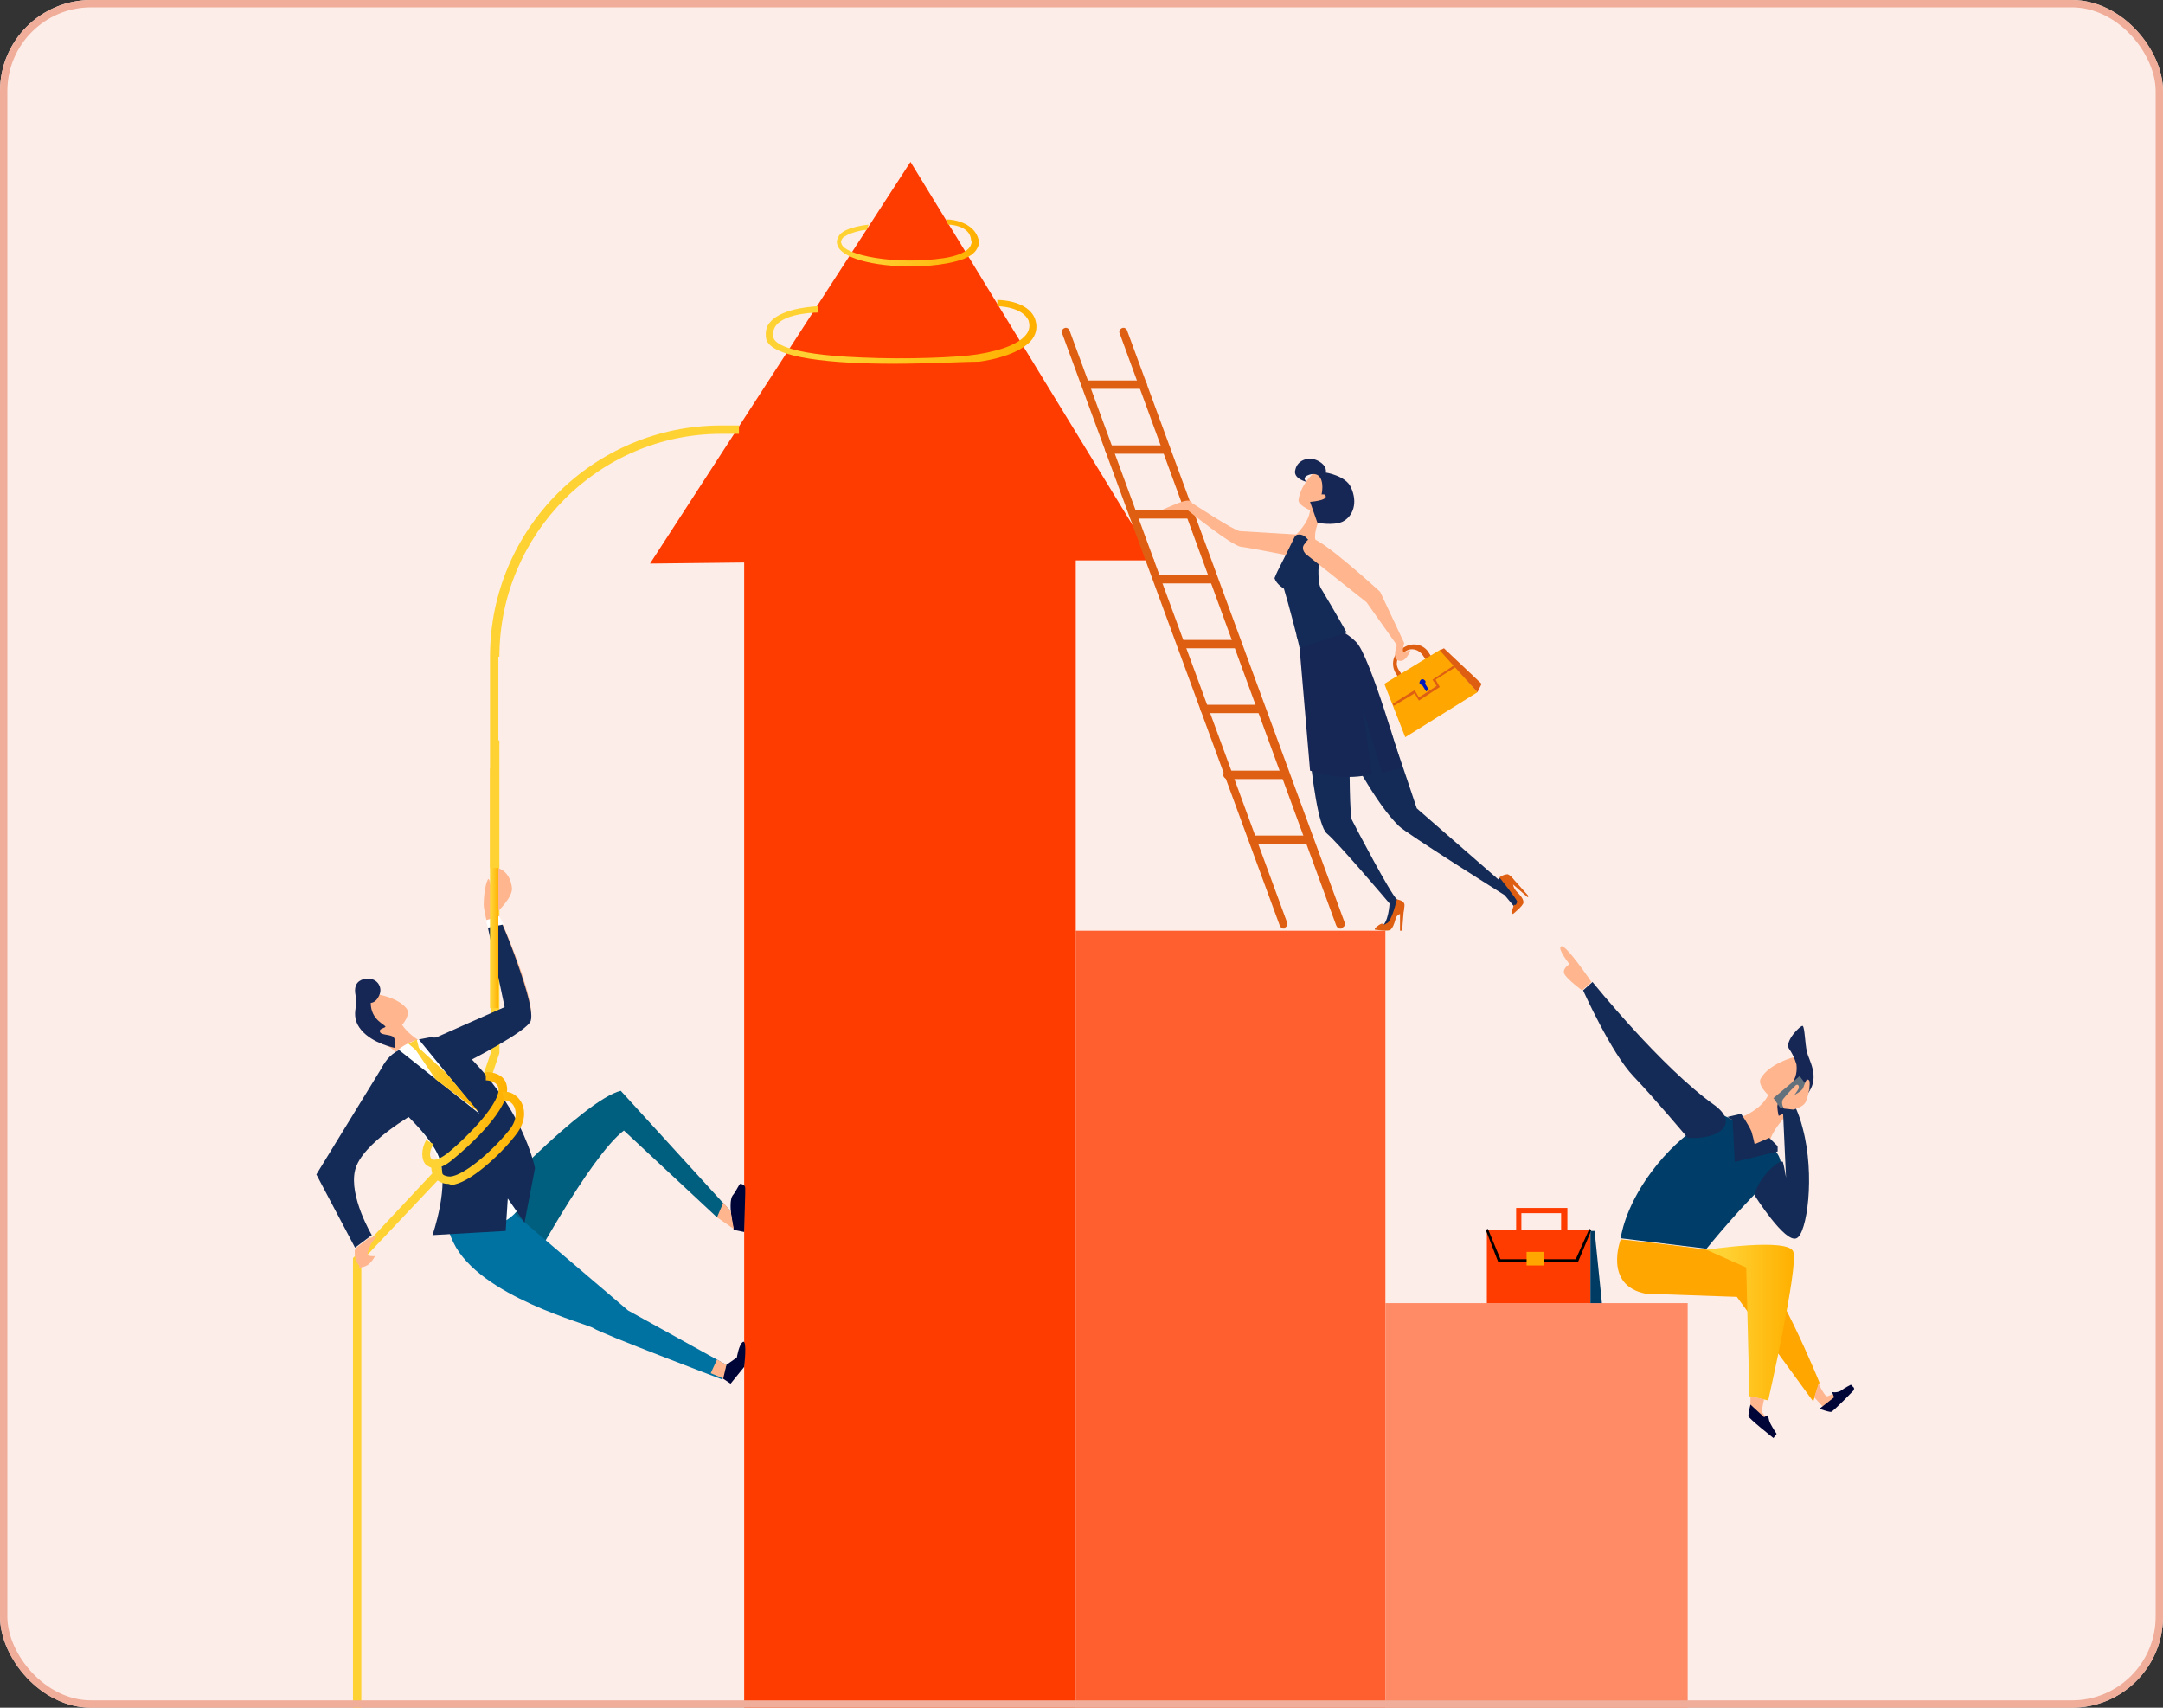 <svg width="190" height="150" viewBox="0 0 190 150" fill="none" xmlns="http://www.w3.org/2000/svg">
<rect x="0" y="0" width="190" height="150" fill="#333333" stroke="none"/>
<g clip-path="url(#clip0_1924_1833)">
<rect width="190" height="150" rx="8" fill="#FCEDE9"/>
<g clip-path="url(#clip1_1924_1833)">
<path d="M121.694 81.752H94.496V220.863H121.694V81.752Z" fill="#FF5F2E"/>
<path d="M101.387 49.225L79.979 14.217L57.1 49.501L65.369 49.409V220.862H94.496V49.225H101.387Z" fill="#FF3C00"/>
<path d="M78.417 31.951C73.363 31.951 67.666 31.492 67.299 29.746C67.207 29.195 67.299 28.643 67.666 28.276C68.769 26.989 71.801 26.898 71.893 26.898V27.449C71.893 27.449 68.953 27.449 68.126 28.643C67.942 28.919 67.85 29.286 67.942 29.654C68.034 30.021 68.769 31.124 75.66 31.4C79.611 31.584 84.114 31.4 85.859 31.124C88.156 30.757 89.719 30.113 90.27 29.195C90.454 28.827 90.454 28.551 90.362 28.184C89.81 26.898 87.605 26.898 87.605 26.898V26.346C87.697 26.346 90.27 26.346 90.913 28C91.097 28.551 91.097 29.011 90.821 29.562C90.27 30.573 88.524 31.4 86.043 31.767C84.757 31.767 81.725 31.951 78.417 31.951Z" fill="url(#paint0_linear_1924_1833)"/>
<path d="M80.071 23.406C76.763 23.406 73.823 22.671 73.547 21.476C73.455 21.201 73.547 20.925 73.731 20.649C74.282 19.914 76.303 19.731 76.303 19.731L76.12 20.19C75.752 20.19 74.466 20.466 74.006 20.925C73.914 21.109 73.823 21.201 73.914 21.384C74.098 22.395 78.6 23.314 82.919 22.671C84.114 22.487 84.94 22.12 85.216 21.66C85.308 21.476 85.4 21.293 85.308 21.109C85.216 19.731 83.287 19.731 83.287 19.731L83.103 19.271C83.93 19.271 85.584 19.639 85.951 21.017C86.043 21.384 85.951 21.66 85.767 21.936C85.308 22.671 84.114 22.947 83.195 23.13C82.184 23.314 81.081 23.406 80.071 23.406Z" fill="url(#paint1_linear_1924_1833)"/>
<path d="M148.248 114.462H121.693V220.862H148.248V114.462Z" fill="#FF8A66"/>
<path d="M112.781 81.568C112.597 81.568 112.505 81.476 112.413 81.292L93.302 29.286C93.21 29.102 93.302 28.919 93.485 28.827C93.669 28.735 93.853 28.827 93.945 29.011L113.056 81.016C113.148 81.2 113.056 81.384 112.873 81.476C112.873 81.568 112.781 81.568 112.781 81.568Z" fill="#DE5F12"/>
<path d="M117.742 81.568C117.559 81.568 117.467 81.476 117.375 81.292L98.355 29.286C98.263 29.102 98.355 28.919 98.539 28.827C98.723 28.735 98.906 28.827 98.998 29.011L118.11 81.016C118.202 81.2 118.11 81.384 117.926 81.476C117.834 81.568 117.834 81.568 117.742 81.568Z" fill="#DE5F12"/>
<path d="M100.377 34.156H95.415C95.231 34.156 95.047 33.972 95.047 33.788C95.047 33.605 95.231 33.421 95.415 33.421H100.377C100.56 33.421 100.744 33.605 100.744 33.788C100.744 33.972 100.56 34.156 100.377 34.156Z" fill="#DE5F12"/>
<path d="M102.398 39.853H97.436C97.253 39.853 97.069 39.669 97.069 39.485C97.069 39.301 97.253 39.118 97.436 39.118H102.398C102.582 39.118 102.766 39.301 102.766 39.485C102.766 39.669 102.582 39.853 102.398 39.853Z" fill="#DE5F12"/>
<path d="M104.512 45.55H99.642C99.458 45.55 99.274 45.366 99.274 45.182C99.274 44.998 99.458 44.815 99.642 44.815H104.512C104.695 44.815 104.879 44.998 104.879 45.182C104.879 45.366 104.695 45.55 104.512 45.55Z" fill="#DE5F12"/>
<path d="M106.533 51.246H101.755C101.571 51.246 101.387 51.062 101.387 50.879C101.387 50.695 101.571 50.511 101.755 50.511H106.533C106.717 50.511 106.9 50.695 106.9 50.879C106.9 51.062 106.717 51.246 106.533 51.246Z" fill="#DE5F12"/>
<path d="M108.646 56.943H103.776C103.593 56.943 103.409 56.759 103.409 56.575C103.409 56.392 103.593 56.208 103.776 56.208H108.646C108.83 56.208 109.014 56.392 109.014 56.575C109.014 56.759 108.83 56.943 108.646 56.943Z" fill="#DE5F12"/>
<path d="M110.668 62.64H105.798C105.614 62.64 105.43 62.456 105.43 62.272C105.43 62.088 105.614 61.904 105.798 61.904H110.668C110.851 61.904 111.035 62.088 111.035 62.272C111.035 62.456 110.851 62.64 110.668 62.64Z" fill="#DE5F12"/>
<path d="M112.689 68.428H107.819C107.635 68.428 107.452 68.245 107.452 68.061C107.452 67.877 107.635 67.693 107.819 67.693H112.689C112.873 67.693 113.057 67.877 113.057 68.061C113.057 68.245 112.965 68.428 112.689 68.428Z" fill="#DE5F12"/>
<path d="M114.894 74.125H110.116C109.932 74.125 109.749 73.941 109.749 73.758C109.749 73.574 109.932 73.39 110.116 73.39H114.894C115.078 73.39 115.262 73.574 115.262 73.758C115.262 73.941 115.078 74.125 114.894 74.125Z" fill="#DE5F12"/>
<path d="M31.74 110.787L41.02 100.955L43.869 92.502V65.029H43.134V92.41L40.377 100.496L31.005 110.511V174.186H31.74V110.787Z" fill="url(#paint2_linear_1924_1833)"/>
<path d="M43.685 76.239C43.685 76.239 44.788 76.422 44.971 77.984C45.063 78.811 43.685 80.098 43.685 80.098C43.685 80.098 46.993 87.356 46.625 89.378C46.441 90.297 38.723 93.788 38.723 93.788L37.437 91.859C37.437 91.859 44.053 89.102 44.604 88.735C45.155 88.367 42.49 80.925 42.49 79.454C42.49 78.076 42.858 76.974 42.95 77.249C43.134 77.525 43.225 78.995 43.225 78.995C43.225 78.995 43.961 77.249 43.685 76.239Z" fill="#FFB68E"/>
<path d="M63.348 120.985L63.807 119.883L64.726 119.24C64.726 119.24 64.91 118.045 65.277 117.861C65.645 117.678 65.369 120.067 65.369 120.067L64.175 121.537L63.348 120.985Z" fill="#000538"/>
<path d="M64.45 108.03C64.45 108.03 63.899 105.641 64.358 104.998C64.542 104.814 64.91 104.079 65.001 103.987C65.001 103.987 65.461 103.987 65.461 104.355C65.461 104.446 65.461 104.814 65.461 104.814L65.369 108.214L64.45 108.03Z" fill="#000538"/>
<path d="M62.98 106.927L54.803 99.301C51.771 101.598 46.074 112.257 46.074 112.257L42.399 106.1C42.399 106.1 51.219 96.636 54.527 95.81L64.083 106.284L62.98 106.927Z" fill="#005E7E"/>
<path d="M32.659 87.264C32.659 87.264 34.772 87.448 35.691 88.551C36.15 89.102 35.323 90.021 35.323 90.021C36.242 91.399 38.264 92.134 38.264 92.134C38.264 92.134 37.712 92.502 37.529 93.696C37.437 94.339 35.783 93.972 35.783 93.788C35.048 91.767 31.648 90.94 31.556 89.194C31.556 87.448 32.659 87.264 32.659 87.264Z" fill="#FFB68E"/>
<path d="M32.567 88.091C32.567 88.091 33.026 88.091 33.302 87.448C33.669 86.713 33.118 85.794 32.016 85.978C31.74 86.07 30.913 86.254 31.281 87.632C31.464 88.275 30.729 89.286 31.74 90.48C32.751 91.675 34.68 92.042 34.68 92.042C34.68 92.042 34.772 91.307 34.588 91.123C34.405 90.848 33.486 90.94 33.394 90.664C33.21 90.388 33.761 90.296 33.853 90.204C33.945 90.021 32.567 89.653 32.567 88.091Z" fill="#172755"/>
<path d="M63.807 119.883L55.17 115.105L42.123 103.987C42.123 103.987 37.529 104.355 39.826 109.133C42.123 113.91 51.679 116.299 52.138 116.667C52.781 117.126 63.44 121.169 63.44 121.169L63.807 119.883Z" fill="#0072A2"/>
<path d="M38.815 106.652C38.815 106.652 41.388 107.754 42.49 107.754C46.349 107.571 46.625 103.344 46.625 103.344C46.625 103.344 45.523 95.718 39.274 91.767C37.437 90.572 35.599 91.675 34.956 92.226C34.221 92.777 33.761 93.513 33.486 94.156C33.118 94.983 33.394 95.993 34.129 96.545C36.242 97.923 40.469 102.793 38.815 106.652Z" fill="white"/>
<path d="M63.532 105.641L62.98 106.927L64.45 107.938L64.175 106.376L63.532 105.641Z" fill="#FFB68E"/>
<path d="M62.98 119.423L62.429 120.618L63.531 121.077L63.807 119.883L62.98 119.423Z" fill="#FFB68E"/>
<path d="M35.048 92.226L42.123 97.831L36.794 91.307C36.794 91.307 37.161 91.215 37.712 91.124C38.08 91.124 38.631 91.124 39.183 91.307C40.469 91.675 43.501 95.075 45.063 97.831C46.625 100.587 46.993 102.609 46.993 102.609L46.074 107.387L44.604 105.274L44.42 108.122L37.988 108.489C37.988 108.489 39.55 104.079 38.539 101.598C37.529 99.117 33.578 96.177 33.394 95.534C33.21 94.891 33.302 93.145 35.048 92.226Z" fill="#132B56"/>
<path d="M35.875 91.675L36.518 92.226L38.264 94.799L42.031 97.647L39.182 94.248L36.794 92.042L36.61 91.307L35.875 91.675Z" fill="url(#paint3_linear_1924_1833)"/>
<path d="M42.858 81.476L44.328 88.459L37.896 91.307L41.112 93.237C41.112 93.237 46.35 90.572 46.625 89.653C46.901 88.734 45.89 85.794 45.155 83.773C44.696 82.487 44.053 81.016 44.053 81.016L42.858 81.476Z" fill="#132B56"/>
<path d="M42.674 80.833L42.858 81.476L44.236 81.2L43.869 80.465L42.674 80.833Z" fill="white"/>
<path d="M33.761 93.421L27.789 103.16L31.189 109.592L32.659 108.489C32.659 108.489 30.637 105.09 31.189 102.793C31.74 100.404 36.518 97.739 36.518 97.739L33.761 93.421Z" fill="#132B56"/>
<path d="M43.777 67.51H43.042V88.551H43.777V67.51Z" fill="url(#paint4_linear_1924_1833)"/>
<path d="M31.556 111.338C31.556 111.338 32.108 111.338 32.475 110.97C32.843 110.603 32.935 110.327 32.935 110.327C32.935 110.327 32.2 110.419 32.291 110.051C32.383 109.684 32.659 109.133 32.659 109.133L33.118 108.581L32.383 108.765L31.189 109.684C31.189 109.684 31.005 110.603 31.556 111.154V111.338Z" fill="#FFB68E"/>
<path d="M38.172 102.609C37.804 102.609 37.62 102.425 37.437 102.333C36.977 101.874 36.977 100.955 37.437 100.128L38.08 100.496C37.712 101.047 37.712 101.598 37.896 101.782C38.08 101.966 38.539 101.874 39.274 101.323C41.296 99.669 44.052 96.728 43.777 95.534C43.593 94.891 42.674 94.891 42.674 94.891V94.156C43.225 94.156 44.328 94.34 44.512 95.35C44.971 97.28 41.112 100.771 39.734 101.874C39.091 102.425 38.539 102.609 38.172 102.609Z" fill="url(#paint5_linear_1924_1833)"/>
<path d="M39.366 103.987C38.907 103.987 38.539 103.804 38.264 103.528C37.804 103.069 37.896 102.425 37.896 102.333L38.631 102.425H38.356L38.723 102.517C38.723 102.609 38.723 102.977 38.907 103.16C38.999 103.252 39.274 103.344 39.55 103.344C40.745 103.252 43.225 101.139 44.696 99.301C45.339 98.566 45.431 97.739 45.155 97.188C44.971 96.82 44.604 96.637 44.236 96.637L44.144 95.902C44.787 95.81 45.431 96.177 45.798 96.82C45.982 97.188 46.441 98.291 45.247 99.761C43.961 101.415 41.204 103.987 39.642 104.079C39.458 103.987 39.366 103.987 39.366 103.987Z" fill="url(#paint6_linear_1924_1833)"/>
<path d="M144.573 113.635L152.567 113.911L159.274 123.099L159.825 121.445C159.825 121.445 155.966 111.889 153.761 110.511C152.842 109.96 142.368 108.857 142.368 108.857C142.368 108.857 140.806 112.9 144.573 113.635Z" fill="#FFA600"/>
<path d="M151.096 97.831C151.096 97.831 147.881 99.117 145.032 102.977C142.643 106.192 142.368 108.765 142.368 108.765L149.902 109.684C149.902 109.684 153.394 105.365 155.782 103.344C158.631 101.139 151.096 97.831 151.096 97.831Z" fill="#003D68"/>
<path d="M155.323 123.007C155.323 123.007 157.988 111.246 157.528 109.96C157.161 108.673 149.902 109.776 149.902 109.776L153.393 111.338L153.669 122.64L155.323 123.007Z" fill="url(#paint7_linear_1924_1833)"/>
<path d="M157.528 92.869C157.528 92.869 155.415 93.421 154.68 94.707C154.312 95.258 155.323 96.177 155.323 96.177C154.588 97.739 152.291 98.382 152.291 98.382C152.291 98.382 152.75 99.485 153.669 100.22C155.139 101.323 155.323 100.588 155.415 100.404C155.874 98.199 159.274 96.361 158.998 94.615C158.631 92.869 157.528 92.869 157.528 92.869Z" fill="#FFB68E"/>
<path d="M157.804 93.513C157.804 93.513 157.62 92.778 157.161 92.134C156.701 91.491 158.171 90.021 158.355 90.113C158.539 90.297 158.539 91.583 158.723 92.41C158.906 93.145 159.825 94.523 158.906 95.902C158.08 97.28 156.242 98.015 156.242 98.015C156.242 98.015 156.058 97.28 156.15 97.004C156.242 96.729 157.253 96.637 157.344 96.269C157.436 95.902 156.885 95.993 156.793 95.81C156.701 95.718 157.988 95.167 157.804 93.513Z" fill="#172755"/>
<path d="M152.383 102.058L152.199 98.382L151.739 98.107L152.934 97.831C152.934 97.831 153.577 98.75 153.853 99.393C154.036 100.036 154.128 100.496 154.128 100.496L155.415 99.944L156.15 100.679V101.139L152.383 102.058Z" fill="#132B56"/>
<path d="M154.129 104.998C154.129 104.998 156.793 109.225 157.804 108.765C158.723 108.398 159.458 103.252 158.355 99.118C157.988 97.647 157.528 96.912 157.528 96.912L156.61 97.372L156.885 103.436C156.885 103.436 156.701 102.333 156.61 102.058C156.334 101.782 154.404 103.436 154.129 104.998Z" fill="#132B56"/>
<path d="M156.425 97.372L155.782 96.453L158.079 94.523L158.998 95.718L156.425 97.372Z" fill="#63717D"/>
<path d="M156.701 97.372C156.701 97.372 156.334 96.821 156.701 96.453C157.069 95.994 157.528 95.534 157.712 95.35C157.896 95.167 158.08 95.35 157.988 95.626C157.896 95.81 157.62 96.177 157.62 96.177C157.62 96.177 158.172 95.902 158.355 95.626C158.539 95.258 158.631 94.615 158.907 94.891C159.09 95.075 158.815 96.545 158.539 96.912C158.263 97.28 157.528 97.464 157.528 97.464L156.701 97.372Z" fill="#FFB68E"/>
<path d="M155.047 124.385C155.047 124.385 154.772 124.11 154.772 123.926C154.772 123.742 154.956 122.915 154.956 122.915L153.761 122.64V123.742L154.864 124.937L155.047 124.385Z" fill="#FFB68E"/>
<path d="M153.761 123.375C153.761 123.375 153.577 124.11 153.577 124.385C153.577 124.569 155.782 126.315 155.782 126.315L156.058 125.947C156.058 125.947 155.691 125.396 155.507 125.029C155.323 124.661 155.323 124.294 155.323 124.294L154.956 124.477L153.761 123.375Z" fill="#000538"/>
<path d="M160.928 122.456C160.928 122.456 160.652 122.639 160.468 122.639C160.285 122.639 159.733 121.537 159.733 121.537L159.366 122.731L160.193 123.65L161.387 122.639L160.928 122.456Z" fill="#FFB68E"/>
<path d="M159.825 123.742C159.825 123.742 160.56 124.018 160.836 124.018C161.02 124.018 162.949 121.996 162.949 121.996L162.582 121.629C162.582 121.629 162.031 121.904 161.663 122.18C161.295 122.364 160.928 122.272 160.928 122.272L161.112 122.731L159.825 123.742Z" fill="#000538"/>
<path d="M139.703 108.031H130.607V114.462H139.703V108.031Z" fill="#FF3C00"/>
<path d="M138.6 110.879H131.617L130.515 108.03L130.699 107.938L131.801 110.603H138.417L139.611 107.938L139.795 108.03L138.6 110.879Z" fill="black"/>
<path d="M140.714 114.462H139.703V108.122H140.071L140.714 114.462Z" fill="#003B64"/>
<path d="M135.66 109.96H134.098V111.154H135.66V109.96Z" fill="#FFA600"/>
<path d="M137.682 109.133H133.179V106.101H137.682V109.133ZM133.639 108.582H137.13V106.56H133.639V108.582Z" fill="#FF3C00"/>
<path d="M148.248 99.945C148.248 99.945 145.4 96.545 143.47 94.523C141.541 92.502 139.06 86.989 139.06 86.989L139.887 86.254C139.887 86.254 145.951 93.788 150.637 97.096C152.842 98.75 150.913 100.128 148.248 99.945Z" fill="#132B56"/>
<path d="M139.795 86.254C139.795 86.254 137.498 82.854 137.13 83.13C136.763 83.314 137.865 84.692 137.865 84.692C137.865 84.692 137.222 85.059 137.406 85.519C137.59 85.978 138.968 86.989 138.968 86.989L139.795 86.254Z" fill="#FFB68E"/>
<path d="M43.869 57.678C43.869 46.928 52.598 38.107 63.348 38.107H64.91V37.372H63.348C52.138 37.372 43.042 46.468 43.042 57.678V76.239H43.777V57.678H43.869Z" fill="url(#paint8_linear_1924_1833)"/>
<path d="M114.435 49.041C114.435 49.041 109.841 48.122 109.014 48.03C108.187 47.938 104.328 44.814 104.328 44.814H102.031C102.031 44.814 103.593 44.079 104.144 43.987C104.695 43.896 104.695 44.171 104.695 44.171C104.695 44.171 108.463 46.652 108.922 46.652C110.484 46.744 114.986 47.02 114.986 47.02C115.354 47.387 114.435 49.041 114.435 49.041Z" fill="#FFB68E"/>
<path d="M114.343 57.127C114.343 57.127 115.078 71.92 116.548 73.206C117.559 74.033 122.061 79.362 122.061 79.362C122.061 79.362 121.969 81.108 121.326 81.384C120.867 81.568 122.061 81.476 122.061 81.476C122.061 81.476 123.256 79.362 122.704 78.995C122.153 78.535 119.121 72.747 118.753 72.012C118.386 71.277 118.57 56.575 118.57 56.575L114.343 57.127Z" fill="#132B56"/>
<path d="M113.884 55.84C113.884 55.84 118.845 68.612 122.888 72.563C123.532 73.206 132.169 78.627 132.169 78.627L133.087 79.73C133.087 79.73 134.006 79.179 132.536 77.525C131.893 76.698 131.617 77.249 131.617 77.249L124.45 71.001C124.45 71.001 119.948 57.402 119.305 56.851C116.365 54.278 113.884 55.84 113.884 55.84Z" fill="#132B56"/>
<path d="M114.159 56.943L115.078 67.693C115.078 67.693 117.192 68.337 118.478 68.245C119.764 68.245 120.499 67.969 120.499 67.969L119.672 62.089L121.418 67.877L123.164 67.418C123.164 67.418 120.316 57.494 119.121 56.392C118.019 55.289 117.375 55.381 117.375 55.381L114.159 56.943Z" fill="#172755"/>
<path d="M114.16 56.943L118.294 55.565C118.294 55.565 117.375 53.911 115.997 51.614C115.813 51.246 115.813 50.603 115.813 50.052C115.905 49.041 116.273 47.295 114.619 46.928C114.251 46.836 113.884 46.836 113.7 47.203C112.781 49.133 112.23 50.052 111.954 50.787C112.138 51.338 112.781 51.706 112.781 51.706C113.149 52.9 114.068 56.392 114.16 56.943Z" fill="#132B56"/>
<path d="M134.189 78.811L132.719 77.525V76.974L134.281 78.719L134.189 78.811Z" fill="#DE5F12"/>
<path d="M131.709 77.065C131.709 77.065 132.076 76.79 132.444 76.79C132.72 76.882 132.995 77.341 132.995 77.341C132.995 77.341 132.72 77.709 133.179 78.26C133.638 78.719 133.822 78.995 133.822 79.271C133.822 79.546 132.903 80.281 132.903 80.281C132.903 80.281 132.811 80.281 132.811 80.006C132.903 79.73 132.995 79.454 132.995 79.454C132.995 79.454 133.179 79.638 133.271 79.179C133.179 78.903 131.709 77.065 131.709 77.065Z" fill="#DE5F12"/>
<path d="M122.98 81.751V79.822L123.347 79.454L123.164 81.751H122.98Z" fill="#DE5F12"/>
<path d="M122.704 78.995C122.704 78.995 123.256 79.087 123.348 79.362C123.439 79.546 123.256 80.189 123.256 80.189C123.256 80.189 122.704 80.281 122.612 80.649C122.429 81.292 122.337 81.476 122.153 81.659C121.969 81.843 120.775 81.659 120.775 81.659C120.775 81.659 120.683 81.568 120.959 81.384C121.142 81.2 121.418 81.108 121.418 81.108C121.418 81.108 121.418 81.384 121.786 81.108C122.245 81.016 122.704 78.995 122.704 78.995Z" fill="#DE5F12"/>
<path d="M126.288 58.505L123.348 60.343L122.612 59.148C122.153 58.413 122.337 57.402 123.164 56.943L123.348 56.851C124.083 56.392 125.093 56.575 125.553 57.402L126.288 58.505ZM123.439 59.7L125.553 58.413L125.001 57.586C124.634 57.035 123.991 56.851 123.439 57.219L123.256 57.31C122.704 57.678 122.521 58.321 122.888 58.873L123.439 59.7Z" fill="#DE5F12"/>
<path d="M126.563 57.035L121.602 60.067L123.439 64.753L129.779 60.802L126.563 57.035Z" fill="#FFA600"/>
<path d="M122.429 61.996L122.337 61.813L124.266 60.618L124.634 61.261L126.196 60.251L125.828 59.699L127.758 58.413L127.85 58.597L126.104 59.699L126.471 60.343L124.634 61.537L124.266 60.894L122.429 61.996Z" fill="#DE5F12"/>
<path d="M125.185 59.791C125.277 59.883 125.185 60.067 125.093 60.159C125.001 60.251 124.818 60.159 124.726 60.067C124.634 59.975 124.726 59.791 124.818 59.699C125.001 59.608 125.093 59.699 125.185 59.791Z" fill="#001ABD"/>
<path d="M125.02 59.798L124.786 59.943L125.271 60.724L125.505 60.578L125.02 59.798Z" fill="#001ABD"/>
<path d="M129.779 60.802L130.147 60.067L126.839 56.943L126.471 57.127L129.779 60.802Z" fill="#DE5F12"/>
<path d="M114.711 48.673C116.089 49.776 120.04 52.9 120.04 52.9L122.704 56.667C122.704 56.667 122.337 57.678 122.704 57.954C123.439 58.413 123.899 57.127 123.899 57.127C123.531 57.127 123.348 57.402 123.256 57.219C123.164 57.127 123.348 56.483 123.348 56.483L121.234 51.981C121.234 51.981 115.721 46.928 115.078 47.295C114.894 47.387 114.711 47.571 114.619 47.755C114.343 48.03 114.435 48.398 114.711 48.673Z" fill="#FFB68E"/>
<path d="M115.721 41.231C115.721 41.231 114.251 42.426 114.068 43.896C113.976 44.355 115.078 44.815 115.078 44.815C114.986 45.917 113.792 47.02 113.792 47.02C113.792 47.02 114.343 46.744 114.803 47.295C115.078 47.663 115.538 47.571 115.538 47.387C115.262 46.009 117.375 43.161 116.824 42.15C116.273 41.231 115.721 41.231 115.721 41.231Z" fill="#FFB68E"/>
<path d="M115.813 41.782C115.721 41.691 115.354 41.507 114.803 41.782C114.343 42.058 114.803 42.334 114.803 42.334C114.803 42.334 113.516 42.058 113.792 41.231C113.976 40.404 114.986 40.037 115.813 40.496C116.64 40.955 116.457 41.507 116.457 41.507C116.457 41.507 118.202 41.782 118.662 42.793C119.305 44.171 118.845 45.366 117.927 45.825C117.1 46.193 115.721 45.917 115.721 45.917L115.078 44.08C115.078 44.08 116.457 43.988 116.457 43.62C116.457 43.344 116.089 43.436 116.089 43.436C116.089 43.436 116.365 42.242 115.813 41.782Z" fill="#172755"/>
</g>
</g>
<rect x="0.323" y="0.323" width="189.354" height="149.354" rx="7.677" stroke="#F0AD99" stroke-width="0.646"/>
<defs>
<linearGradient id="paint0_linear_1924_1833" x1="67.189" y1="29.089" x2="90.863" y2="29.089" gradientUnits="userSpaceOnUse">
<stop offset="0.189" stop-color="#FFD234"/>
<stop offset="0.986" stop-color="#FFB000"/>
</linearGradient>
<linearGradient id="paint1_linear_1924_1833" x1="73.567" y1="21.356" x2="85.998" y2="21.356" gradientUnits="userSpaceOnUse">
<stop offset="0.189" stop-color="#FFD234"/>
<stop offset="0.986" stop-color="#FFB000"/>
</linearGradient>
<linearGradient id="paint2_linear_1924_1833" x1="30.976" y1="119.629" x2="249.993" y2="119.629" gradientUnits="userSpaceOnUse">
<stop offset="0.189" stop-color="#FFD234"/>
<stop offset="0.986" stop-color="#FFB000"/>
</linearGradient>
<linearGradient id="paint3_linear_1924_1833" x1="35.872" y1="94.501" x2="42.053" y2="94.501" gradientUnits="userSpaceOnUse">
<stop offset="0.189" stop-color="#FFD234"/>
<stop offset="0.986" stop-color="#FFB000"/>
</linearGradient>
<linearGradient id="paint4_linear_1924_1833" x1="43.074" y1="78.018" x2="43.811" y2="78.018" gradientUnits="userSpaceOnUse">
<stop offset="0.189" stop-color="#FFD234"/>
<stop offset="0.986" stop-color="#FFB000"/>
</linearGradient>
<linearGradient id="paint5_linear_1924_1833" x1="37.114" y1="98.347" x2="44.584" y2="98.347" gradientUnits="userSpaceOnUse">
<stop offset="0.189" stop-color="#FFD234"/>
<stop offset="0.986" stop-color="#FFB000"/>
</linearGradient>
<linearGradient id="paint6_linear_1924_1833" x1="37.951" y1="99.939" x2="45.93" y2="99.939" gradientUnits="userSpaceOnUse">
<stop offset="0.189" stop-color="#FFD234"/>
<stop offset="0.986" stop-color="#FFB000"/>
</linearGradient>
<linearGradient id="paint7_linear_1924_1833" x1="149.94" y1="116.14" x2="157.646" y2="116.14" gradientUnits="userSpaceOnUse">
<stop offset="0.189" stop-color="#FFD234"/>
<stop offset="0.986" stop-color="#FFB000"/>
</linearGradient>
<linearGradient id="paint8_linear_1924_1833" x1="30.976" y1="56.826" x2="249.993" y2="56.826" gradientUnits="userSpaceOnUse">
<stop offset="0.189" stop-color="#FFD234"/>
<stop offset="0.986" stop-color="#FFB000"/>
</linearGradient>
<clipPath id="clip0_1924_1833">
<rect width="190" height="150" rx="8" fill="white"/>
</clipPath>
<clipPath id="clip1_1924_1833">
<rect width="135.068" height="206.645" fill="white" transform="translate(27.789 14.217)"/>
</clipPath>
</defs>
</svg>
